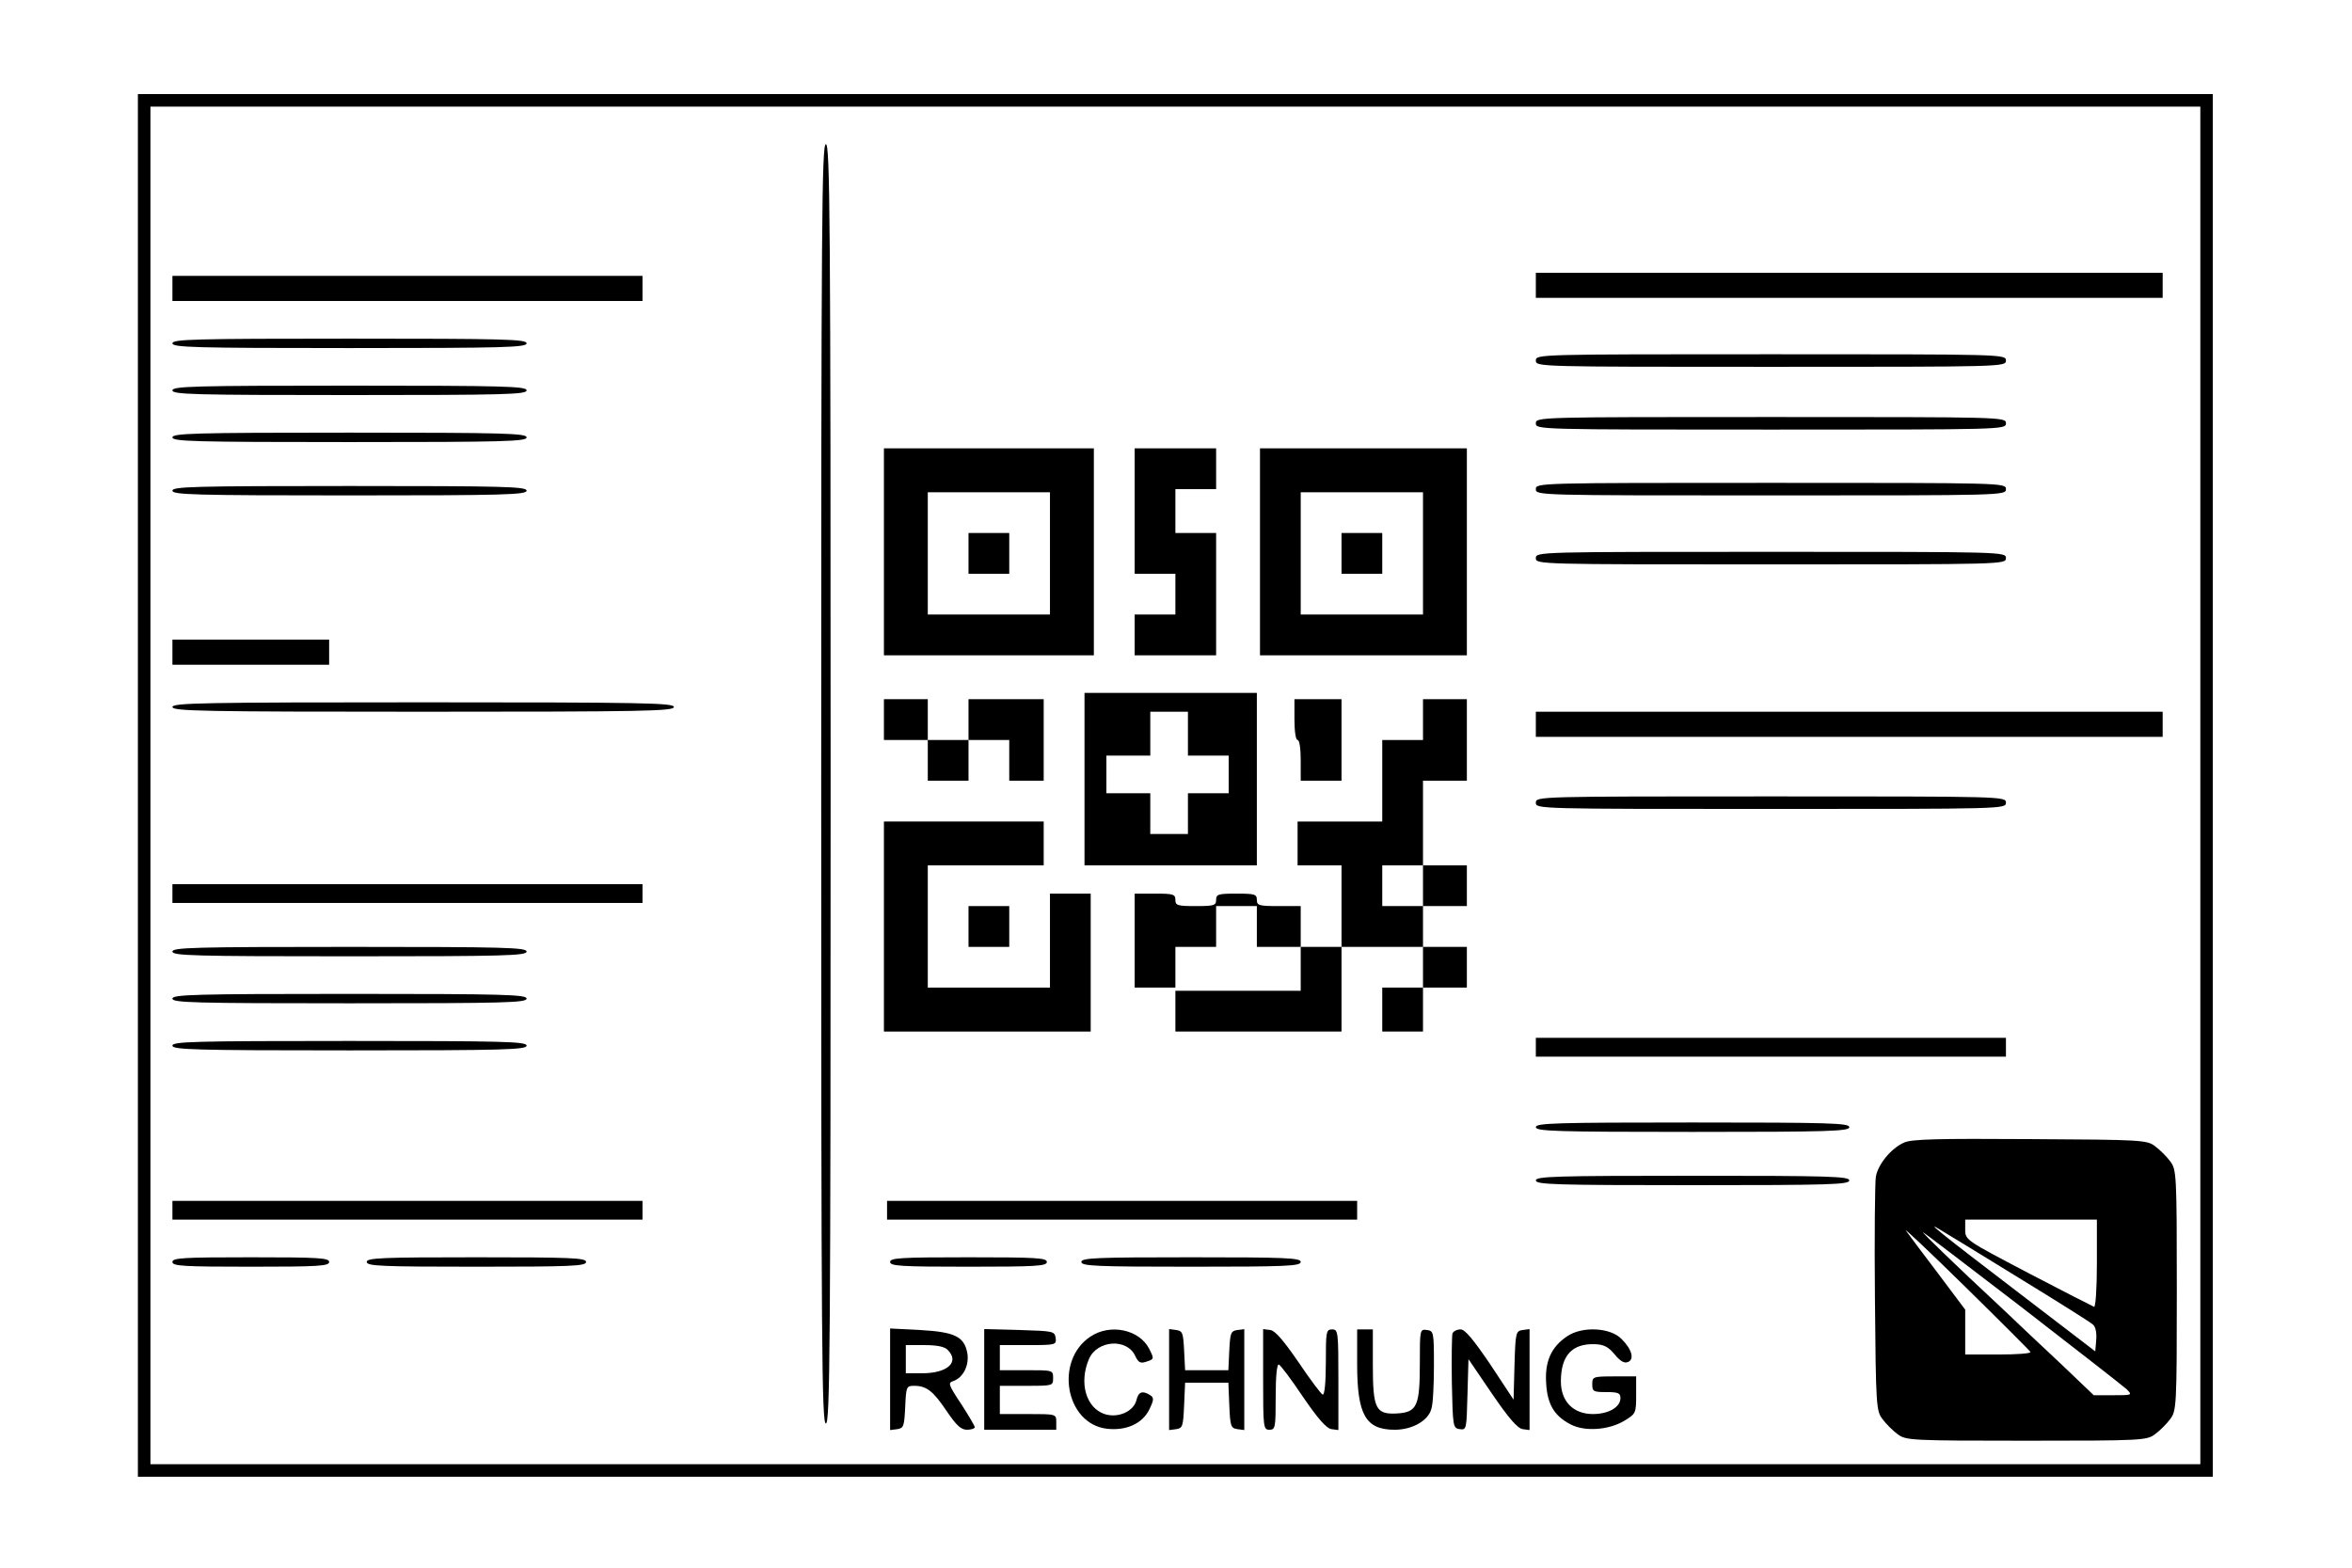 <?xml version="1.0" encoding="UTF-8"?>
<svg xmlns="http://www.w3.org/2000/svg" xmlns:xlink="http://www.w3.org/1999/xlink" width="120px" height="80px" viewBox="0 0 120 80" version="1.1">
<g id="surface1">
<path style=" stroke:none;fill-rule:nonzero;fill:rgb(0%,0%,0%);fill-opacity:1;" d="M 7.035 40.078 L 7.035 75.359 L 112.898 75.359 L 112.898 4.801 L 7.035 4.801 Z M 112.262 40.078 L 112.262 74.719 L 7.676 74.719 L 7.676 5.441 L 112.262 5.441 Z M 112.262 40.078 "/>
<path style=" stroke:none;fill-rule:nonzero;fill:rgb(0%,0%,0%);fill-opacity:1;" d="M 41.898 40 C 41.898 68.91 41.93 72.641 42.137 72.641 C 42.344 72.641 42.379 68.91 42.379 40 C 42.379 11.09 42.344 7.359 42.137 7.359 C 41.93 7.359 41.898 11.09 41.898 40 Z M 41.898 40 "/>
<path style=" stroke:none;fill-rule:nonzero;fill:rgb(0%,0%,0%);fill-opacity:1;" d="M 78.359 14.559 L 78.359 15.199 L 110.34 15.199 L 110.34 13.922 L 78.359 13.922 Z M 78.359 14.559 "/>
<path style=" stroke:none;fill-rule:nonzero;fill:rgb(0%,0%,0%);fill-opacity:1;" d="M 8.797 14.719 L 8.797 15.359 L 32.781 15.359 L 32.781 14.078 L 8.797 14.078 Z M 8.797 14.719 "/>
<path style=" stroke:none;fill-rule:nonzero;fill:rgb(0%,0%,0%);fill-opacity:1;" d="M 8.797 17.52 C 8.797 17.727 9.898 17.762 17.832 17.762 C 25.762 17.762 26.867 17.727 26.867 17.52 C 26.867 17.312 25.762 17.281 17.832 17.281 C 9.898 17.281 8.797 17.312 8.797 17.52 Z M 8.797 17.52 "/>
<path style=" stroke:none;fill-rule:nonzero;fill:rgb(0%,0%,0%);fill-opacity:1;" d="M 78.359 18.398 C 78.359 18.719 78.469 18.719 90.352 18.719 C 102.234 18.719 102.344 18.719 102.344 18.398 C 102.344 18.078 102.234 18.078 90.352 18.078 C 78.469 18.078 78.359 18.078 78.359 18.398 Z M 78.359 18.398 "/>
<path style=" stroke:none;fill-rule:nonzero;fill:rgb(0%,0%,0%);fill-opacity:1;" d="M 8.797 19.922 C 8.797 20.129 9.898 20.16 17.832 20.16 C 25.762 20.16 26.867 20.129 26.867 19.922 C 26.867 19.711 25.762 19.68 17.832 19.68 C 9.898 19.68 8.797 19.711 8.797 19.922 Z M 8.797 19.922 "/>
<path style=" stroke:none;fill-rule:nonzero;fill:rgb(0%,0%,0%);fill-opacity:1;" d="M 78.359 21.602 C 78.359 21.922 78.469 21.922 90.352 21.922 C 102.234 21.922 102.344 21.922 102.344 21.602 C 102.344 21.281 102.234 21.281 90.352 21.281 C 78.469 21.281 78.359 21.281 78.359 21.602 Z M 78.359 21.602 "/>
<path style=" stroke:none;fill-rule:nonzero;fill:rgb(0%,0%,0%);fill-opacity:1;" d="M 8.797 22.32 C 8.797 22.527 9.898 22.559 17.832 22.559 C 25.762 22.559 26.867 22.527 26.867 22.32 C 26.867 22.113 25.762 22.078 17.832 22.078 C 9.898 22.078 8.797 22.113 8.797 22.32 Z M 8.797 22.32 "/>
<path style=" stroke:none;fill-rule:nonzero;fill:rgb(0%,0%,0%);fill-opacity:1;" d="M 45.098 28.16 L 45.098 33.441 L 55.809 33.441 L 55.809 22.879 L 45.098 22.879 Z M 53.57 28.238 L 53.57 31.359 L 47.336 31.359 L 47.336 25.121 L 53.57 25.121 Z M 53.57 28.238 "/>
<path style=" stroke:none;fill-rule:nonzero;fill:rgb(0%,0%,0%);fill-opacity:1;" d="M 49.414 28.238 L 49.414 29.281 L 51.492 29.281 L 51.492 27.199 L 49.414 27.199 Z M 49.414 28.238 "/>
<path style=" stroke:none;fill-rule:nonzero;fill:rgb(0%,0%,0%);fill-opacity:1;" d="M 57.891 26.078 L 57.891 29.281 L 59.969 29.281 L 59.969 31.359 L 57.891 31.359 L 57.891 33.441 L 62.047 33.441 L 62.047 27.199 L 59.969 27.199 L 59.969 24.961 L 62.047 24.961 L 62.047 22.879 L 57.891 22.879 Z M 57.891 26.078 "/>
<path style=" stroke:none;fill-rule:nonzero;fill:rgb(0%,0%,0%);fill-opacity:1;" d="M 64.285 28.16 L 64.285 33.441 L 74.84 33.441 L 74.84 22.879 L 64.285 22.879 Z M 72.602 28.238 L 72.602 31.359 L 66.363 31.359 L 66.363 25.121 L 72.602 25.121 Z M 72.602 28.238 "/>
<path style=" stroke:none;fill-rule:nonzero;fill:rgb(0%,0%,0%);fill-opacity:1;" d="M 68.445 28.238 L 68.445 29.281 L 70.523 29.281 L 70.523 27.199 L 68.445 27.199 Z M 68.445 28.238 "/>
<path style=" stroke:none;fill-rule:nonzero;fill:rgb(0%,0%,0%);fill-opacity:1;" d="M 78.359 24.961 C 78.359 25.281 78.469 25.281 90.352 25.281 C 102.234 25.281 102.344 25.281 102.344 24.961 C 102.344 24.641 102.234 24.641 90.352 24.641 C 78.469 24.641 78.359 24.641 78.359 24.961 Z M 78.359 24.961 "/>
<path style=" stroke:none;fill-rule:nonzero;fill:rgb(0%,0%,0%);fill-opacity:1;" d="M 8.797 25.039 C 8.797 25.246 9.898 25.281 17.832 25.281 C 25.762 25.281 26.867 25.246 26.867 25.039 C 26.867 24.832 25.762 24.801 17.832 24.801 C 9.898 24.801 8.797 24.832 8.797 25.039 Z M 8.797 25.039 "/>
<path style=" stroke:none;fill-rule:nonzero;fill:rgb(0%,0%,0%);fill-opacity:1;" d="M 78.359 28.48 C 78.359 28.801 78.469 28.801 90.352 28.801 C 102.234 28.801 102.344 28.801 102.344 28.48 C 102.344 28.16 102.234 28.16 90.352 28.16 C 78.469 28.16 78.359 28.16 78.359 28.48 Z M 78.359 28.48 "/>
<path style=" stroke:none;fill-rule:nonzero;fill:rgb(0%,0%,0%);fill-opacity:1;" d="M 8.797 33.281 L 8.797 33.922 L 16.793 33.922 L 16.793 32.641 L 8.797 32.641 Z M 8.797 33.281 "/>
<path style=" stroke:none;fill-rule:nonzero;fill:rgb(0%,0%,0%);fill-opacity:1;" d="M 55.332 39.762 L 55.332 44.16 L 64.125 44.16 L 64.125 35.359 L 55.332 35.359 Z M 60.609 37.441 L 60.609 38.559 L 62.688 38.559 L 62.688 40.48 L 60.609 40.48 L 60.609 42.559 L 58.688 42.559 L 58.688 40.48 L 56.449 40.48 L 56.449 38.559 L 58.688 38.559 L 58.688 36.32 L 60.609 36.32 Z M 60.609 37.441 "/>
<path style=" stroke:none;fill-rule:nonzero;fill:rgb(0%,0%,0%);fill-opacity:1;" d="M 45.098 36.719 L 45.098 37.762 L 47.336 37.762 L 47.336 39.84 L 49.414 39.84 L 49.414 37.762 L 51.492 37.762 L 51.492 39.84 L 53.25 39.84 L 53.25 35.68 L 49.414 35.68 L 49.414 37.762 L 47.336 37.762 L 47.336 35.68 L 45.098 35.68 Z M 45.098 36.719 "/>
<path style=" stroke:none;fill-rule:nonzero;fill:rgb(0%,0%,0%);fill-opacity:1;" d="M 66.043 36.719 C 66.043 37.312 66.109 37.762 66.203 37.762 C 66.301 37.762 66.363 38.207 66.363 38.801 L 66.363 39.84 L 68.445 39.84 L 68.445 35.68 L 66.043 35.68 Z M 66.043 36.719 "/>
<path style=" stroke:none;fill-rule:nonzero;fill:rgb(0%,0%,0%);fill-opacity:1;" d="M 72.602 36.719 L 72.602 37.762 L 70.523 37.762 L 70.523 41.922 L 66.203 41.922 L 66.203 44.16 L 68.445 44.16 L 68.445 48.32 L 66.363 48.32 L 66.363 46.238 L 65.246 46.238 C 64.238 46.238 64.125 46.207 64.125 45.922 C 64.125 45.633 64.016 45.602 63.086 45.602 C 62.16 45.602 62.047 45.633 62.047 45.922 C 62.047 46.207 61.934 46.238 61.008 46.238 C 60.078 46.238 59.969 46.207 59.969 45.922 C 59.969 45.633 59.855 45.602 58.93 45.602 L 57.891 45.602 L 57.891 50.398 L 59.969 50.398 L 59.969 48.32 L 62.047 48.32 L 62.047 46.238 L 64.125 46.238 L 64.125 48.32 L 66.363 48.32 L 66.363 50.559 L 59.969 50.559 L 59.969 52.641 L 68.445 52.641 L 68.445 48.32 L 72.602 48.32 L 72.602 50.398 L 70.523 50.398 L 70.523 52.641 L 72.602 52.641 L 72.602 50.398 L 74.84 50.398 L 74.84 48.32 L 72.602 48.32 L 72.602 46.238 L 74.84 46.238 L 74.84 44.16 L 72.602 44.16 L 72.602 39.84 L 74.84 39.84 L 74.84 35.68 L 72.602 35.68 Z M 72.602 45.199 L 72.602 46.238 L 70.523 46.238 L 70.523 44.16 L 72.602 44.16 Z M 72.602 45.199 "/>
<path style=" stroke:none;fill-rule:nonzero;fill:rgb(0%,0%,0%);fill-opacity:1;" d="M 8.797 36.078 C 8.797 36.289 10.332 36.32 21.59 36.32 C 32.848 36.32 34.383 36.289 34.383 36.078 C 34.383 35.871 32.848 35.84 21.59 35.84 C 10.332 35.84 8.797 35.871 8.797 36.078 Z M 8.797 36.078 "/>
<path style=" stroke:none;fill-rule:nonzero;fill:rgb(0%,0%,0%);fill-opacity:1;" d="M 78.359 36.961 L 78.359 37.602 L 110.34 37.602 L 110.34 36.32 L 78.359 36.32 Z M 78.359 36.961 "/>
<path style=" stroke:none;fill-rule:nonzero;fill:rgb(0%,0%,0%);fill-opacity:1;" d="M 78.359 40.961 C 78.359 41.281 78.469 41.281 90.352 41.281 C 102.234 41.281 102.344 41.281 102.344 40.961 C 102.344 40.641 102.234 40.641 90.352 40.641 C 78.469 40.641 78.359 40.641 78.359 40.961 Z M 78.359 40.961 "/>
<path style=" stroke:none;fill-rule:nonzero;fill:rgb(0%,0%,0%);fill-opacity:1;" d="M 45.098 47.281 L 45.098 52.641 L 55.648 52.641 L 55.648 45.602 L 53.57 45.602 L 53.57 50.398 L 47.336 50.398 L 47.336 44.16 L 53.25 44.16 L 53.25 41.922 L 45.098 41.922 Z M 45.098 47.281 "/>
<path style=" stroke:none;fill-rule:nonzero;fill:rgb(0%,0%,0%);fill-opacity:1;" d="M 8.797 45.602 L 8.797 46.078 L 32.781 46.078 L 32.781 45.121 L 8.797 45.121 Z M 8.797 45.602 "/>
<path style=" stroke:none;fill-rule:nonzero;fill:rgb(0%,0%,0%);fill-opacity:1;" d="M 49.414 47.281 L 49.414 48.32 L 51.492 48.32 L 51.492 46.238 L 49.414 46.238 Z M 49.414 47.281 "/>
<path style=" stroke:none;fill-rule:nonzero;fill:rgb(0%,0%,0%);fill-opacity:1;" d="M 8.797 48.559 C 8.797 48.77 9.898 48.801 17.832 48.801 C 25.762 48.801 26.867 48.77 26.867 48.559 C 26.867 48.352 25.762 48.32 17.832 48.32 C 9.898 48.32 8.797 48.352 8.797 48.559 Z M 8.797 48.559 "/>
<path style=" stroke:none;fill-rule:nonzero;fill:rgb(0%,0%,0%);fill-opacity:1;" d="M 8.797 50.961 C 8.797 51.168 9.898 51.199 17.832 51.199 C 25.762 51.199 26.867 51.168 26.867 50.961 C 26.867 50.754 25.762 50.719 17.832 50.719 C 9.898 50.719 8.797 50.754 8.797 50.961 Z M 8.797 50.961 "/>
<path style=" stroke:none;fill-rule:nonzero;fill:rgb(0%,0%,0%);fill-opacity:1;" d="M 78.359 53.441 L 78.359 53.922 L 102.344 53.922 L 102.344 52.961 L 78.359 52.961 Z M 78.359 53.441 "/>
<path style=" stroke:none;fill-rule:nonzero;fill:rgb(0%,0%,0%);fill-opacity:1;" d="M 8.797 53.359 C 8.797 53.566 9.898 53.602 17.832 53.602 C 25.762 53.602 26.867 53.566 26.867 53.359 C 26.867 53.152 25.762 53.121 17.832 53.121 C 9.898 53.121 8.797 53.152 8.797 53.359 Z M 8.797 53.359 "/>
<path style=" stroke:none;fill-rule:nonzero;fill:rgb(0%,0%,0%);fill-opacity:1;" d="M 78.359 57.52 C 78.359 57.727 79.352 57.762 86.355 57.762 C 93.359 57.762 94.352 57.727 94.352 57.52 C 94.352 57.312 93.359 57.281 86.355 57.281 C 79.352 57.281 78.359 57.312 78.359 57.52 Z M 78.359 57.52 "/>
<path style=" stroke:none;fill-rule:nonzero;fill:rgb(0%,0%,0%);fill-opacity:1;" d="M 97.148 58.305 C 96.492 58.594 95.82 59.406 95.707 60.047 C 95.66 60.336 95.629 63.137 95.66 66.273 C 95.707 71.742 95.727 72 96.043 72.414 C 96.219 72.656 96.574 73.008 96.812 73.184 C 97.242 73.504 97.438 73.52 103.387 73.52 C 109.332 73.52 109.527 73.504 109.957 73.184 C 110.195 73.008 110.551 72.656 110.727 72.414 C 111.043 71.984 111.062 71.793 111.062 65.84 C 111.062 59.887 111.043 59.695 110.727 59.266 C 110.551 59.023 110.195 58.672 109.957 58.496 C 109.543 58.176 109.301 58.16 103.578 58.129 C 98.875 58.098 97.531 58.129 97.148 58.305 Z M 106.984 64.496 C 106.984 65.742 106.918 66.719 106.84 66.688 C 106.758 66.656 105.258 65.887 103.48 64.961 C 100.316 63.297 100.266 63.281 100.266 62.754 L 100.266 62.238 L 106.984 62.238 Z M 103.594 68.992 C 103.625 69.07 102.891 69.121 101.961 69.121 L 100.266 69.121 L 100.266 66.832 L 98.875 64.977 C 98.09 63.953 97.371 62.977 97.242 62.801 C 97.117 62.625 98.492 63.922 100.281 65.68 C 102.074 67.441 103.562 68.93 103.594 68.992 Z M 102.984 65.199 C 104.969 66.414 106.68 67.488 106.793 67.602 C 106.918 67.711 106.984 68.031 106.949 68.383 L 106.902 68.961 L 102.906 65.902 C 99.051 62.961 98.141 62.223 98.988 62.754 C 99.211 62.879 101.004 63.984 102.984 65.199 Z M 103.176 66.734 C 105.926 68.863 108.328 70.734 108.504 70.895 C 108.805 71.199 108.789 71.199 107.816 71.199 L 106.824 71.199 L 105.113 69.566 C 104.152 68.672 102.84 67.426 102.184 66.801 C 99.723 64.512 98.043 62.879 98.109 62.879 C 98.141 62.879 100.426 64.625 103.176 66.734 Z M 103.176 66.734 "/>
<path style=" stroke:none;fill-rule:nonzero;fill:rgb(0%,0%,0%);fill-opacity:1;" d="M 78.359 60.238 C 78.359 60.449 79.352 60.48 86.355 60.48 C 93.359 60.48 94.352 60.449 94.352 60.238 C 94.352 60.031 93.359 60 86.355 60 C 79.352 60 78.359 60.031 78.359 60.238 Z M 78.359 60.238 "/>
<path style=" stroke:none;fill-rule:nonzero;fill:rgb(0%,0%,0%);fill-opacity:1;" d="M 8.797 61.762 L 8.797 62.238 L 32.781 62.238 L 32.781 61.281 L 8.797 61.281 Z M 8.797 61.762 "/>
<path style=" stroke:none;fill-rule:nonzero;fill:rgb(0%,0%,0%);fill-opacity:1;" d="M 45.258 61.762 L 45.258 62.238 L 69.242 62.238 L 69.242 61.281 L 45.258 61.281 Z M 45.258 61.762 "/>
<path style=" stroke:none;fill-rule:nonzero;fill:rgb(0%,0%,0%);fill-opacity:1;" d="M 8.797 64.398 C 8.797 64.609 9.34 64.641 12.793 64.641 C 16.246 64.641 16.793 64.609 16.793 64.398 C 16.793 64.191 16.246 64.16 12.793 64.16 C 9.34 64.16 8.797 64.191 8.797 64.398 Z M 8.797 64.398 "/>
<path style=" stroke:none;fill-rule:nonzero;fill:rgb(0%,0%,0%);fill-opacity:1;" d="M 18.711 64.398 C 18.711 64.609 19.445 64.641 24.309 64.641 C 29.168 64.641 29.902 64.609 29.902 64.398 C 29.902 64.191 29.168 64.16 24.309 64.16 C 19.445 64.16 18.711 64.191 18.711 64.398 Z M 18.711 64.398 "/>
<path style=" stroke:none;fill-rule:nonzero;fill:rgb(0%,0%,0%);fill-opacity:1;" d="M 45.414 64.398 C 45.414 64.609 45.961 64.641 49.414 64.641 C 52.867 64.641 53.41 64.609 53.41 64.398 C 53.41 64.191 52.867 64.16 49.414 64.16 C 45.961 64.16 45.414 64.191 45.414 64.398 Z M 45.414 64.398 "/>
<path style=" stroke:none;fill-rule:nonzero;fill:rgb(0%,0%,0%);fill-opacity:1;" d="M 55.172 64.398 C 55.172 64.609 55.906 64.641 60.77 64.641 C 65.629 64.641 66.363 64.609 66.363 64.398 C 66.363 64.191 65.629 64.16 60.77 64.16 C 55.906 64.16 55.172 64.191 55.172 64.398 Z M 55.172 64.398 "/>
<path style=" stroke:none;fill-rule:nonzero;fill:rgb(0%,0%,0%);fill-opacity:1;" d="M 45.414 70.383 L 45.414 72.977 L 45.785 72.93 C 46.102 72.879 46.137 72.785 46.184 71.793 C 46.23 70.77 46.246 70.719 46.633 70.719 C 47.27 70.719 47.605 70.977 48.293 72 C 48.789 72.734 49.031 72.961 49.332 72.961 C 49.559 72.961 49.734 72.895 49.734 72.832 C 49.734 72.77 49.414 72.223 49.031 71.633 C 48.391 70.672 48.359 70.559 48.629 70.48 C 49.141 70.305 49.461 69.68 49.352 69.039 C 49.191 68.207 48.711 67.969 46.934 67.871 L 45.414 67.793 Z M 48.359 68.895 C 48.965 69.504 48.344 70.078 47.062 70.078 L 46.215 70.078 L 46.215 68.641 L 47.16 68.641 C 47.816 68.641 48.199 68.719 48.359 68.895 Z M 48.359 68.895 "/>
<path style=" stroke:none;fill-rule:nonzero;fill:rgb(0%,0%,0%);fill-opacity:1;" d="M 50.215 70.398 L 50.215 72.961 L 53.891 72.961 L 53.891 72.559 C 53.891 72.16 53.875 72.16 52.453 72.16 L 51.012 72.16 L 51.012 70.719 L 52.371 70.719 C 53.715 70.719 53.73 70.719 53.73 70.32 C 53.73 69.922 53.715 69.922 52.371 69.922 L 51.012 69.922 L 51.012 68.641 L 52.469 68.641 C 53.875 68.641 53.906 68.625 53.859 68.273 C 53.812 67.938 53.746 67.922 52.02 67.871 L 50.215 67.824 Z M 50.215 70.398 "/>
<path style=" stroke:none;fill-rule:nonzero;fill:rgb(0%,0%,0%);fill-opacity:1;" d="M 55.633 68.207 C 53.781 69.441 54.371 72.672 56.48 72.91 C 57.473 73.023 58.289 72.641 58.641 71.922 C 58.879 71.426 58.879 71.328 58.688 71.199 C 58.289 70.945 58.082 71.023 57.984 71.441 C 57.84 72.031 57.043 72.383 56.355 72.16 C 55.41 71.84 55.043 70.574 55.555 69.359 C 55.969 68.383 57.504 68.273 57.922 69.199 C 58.066 69.504 58.176 69.586 58.434 69.504 C 58.898 69.359 58.898 69.359 58.625 68.816 C 58.113 67.84 56.641 67.535 55.633 68.207 Z M 55.633 68.207 "/>
<path style=" stroke:none;fill-rule:nonzero;fill:rgb(0%,0%,0%);fill-opacity:1;" d="M 59.648 70.398 L 59.648 72.977 L 60.016 72.93 C 60.336 72.879 60.367 72.785 60.414 71.711 L 60.465 70.559 L 62.672 70.559 L 62.719 71.711 C 62.766 72.785 62.797 72.879 63.133 72.93 L 63.484 72.977 L 63.484 67.824 L 63.133 67.871 C 62.797 67.922 62.766 68.016 62.719 68.91 L 62.672 69.922 L 60.465 69.922 L 60.414 68.91 C 60.367 68.016 60.336 67.922 60.016 67.871 L 59.648 67.824 Z M 59.648 70.398 "/>
<path style=" stroke:none;fill-rule:nonzero;fill:rgb(0%,0%,0%);fill-opacity:1;" d="M 64.445 70.383 C 64.445 72.848 64.461 72.961 64.766 72.961 C 65.07 72.961 65.086 72.848 65.086 71.266 C 65.086 70.238 65.148 69.602 65.246 69.633 C 65.324 69.648 65.887 70.398 66.477 71.281 C 67.242 72.398 67.676 72.895 67.934 72.93 L 68.285 72.977 L 68.285 70.414 C 68.285 67.953 68.27 67.84 67.965 67.84 C 67.66 67.84 67.645 67.953 67.645 69.535 C 67.645 70.559 67.578 71.199 67.484 71.168 C 67.402 71.137 66.844 70.398 66.254 69.52 C 65.484 68.398 65.055 67.902 64.812 67.871 L 64.445 67.824 Z M 64.445 70.383 "/>
<path style=" stroke:none;fill-rule:nonzero;fill:rgb(0%,0%,0%);fill-opacity:1;" d="M 69.242 69.602 C 69.242 72.207 69.676 72.961 71.16 72.961 C 72.059 72.961 72.875 72.496 73.031 71.887 C 73.113 71.648 73.16 70.641 73.16 69.68 C 73.16 67.984 73.145 67.922 72.809 67.871 C 72.441 67.824 72.441 67.84 72.441 69.551 C 72.441 71.762 72.297 72.062 71.289 72.129 C 70.188 72.191 70.043 71.902 70.043 69.648 L 70.043 67.84 L 69.242 67.84 Z M 69.242 69.602 "/>
<path style=" stroke:none;fill-rule:nonzero;fill:rgb(0%,0%,0%);fill-opacity:1;" d="M 74.105 68.047 C 74.074 68.16 74.055 69.297 74.074 70.559 C 74.121 72.816 74.137 72.879 74.473 72.93 C 74.824 72.977 74.824 72.945 74.871 71.168 L 74.922 69.359 L 76.121 71.121 C 76.969 72.367 77.43 72.895 77.688 72.93 L 78.039 72.977 L 78.039 67.824 L 77.688 67.871 C 77.336 67.922 77.32 68 77.27 69.664 L 77.223 71.426 L 76.039 69.633 C 75.16 68.336 74.742 67.84 74.52 67.84 C 74.328 67.84 74.152 67.938 74.105 68.047 Z M 74.105 68.047 "/>
<path style=" stroke:none;fill-rule:nonzero;fill:rgb(0%,0%,0%);fill-opacity:1;" d="M 79.957 68.191 C 79.141 68.734 78.805 69.488 78.887 70.609 C 78.949 71.664 79.301 72.258 80.133 72.688 C 80.852 73.07 82.102 72.977 82.883 72.496 C 83.461 72.145 83.477 72.113 83.477 71.184 L 83.477 70.238 L 82.355 70.238 C 81.27 70.238 81.238 70.258 81.238 70.641 C 81.238 71.008 81.301 71.039 81.957 71.039 C 82.562 71.039 82.676 71.09 82.676 71.344 C 82.676 71.809 82.066 72.16 81.27 72.16 C 80.277 72.16 79.637 71.52 79.637 70.496 C 79.637 69.184 80.195 68.559 81.363 68.594 C 81.812 68.609 82.051 68.719 82.371 69.105 C 82.66 69.457 82.867 69.586 83.059 69.504 C 83.395 69.375 83.27 68.863 82.738 68.336 C 82.18 67.742 80.727 67.664 79.957 68.191 Z M 79.957 68.191 "/>
</g>
</svg>

